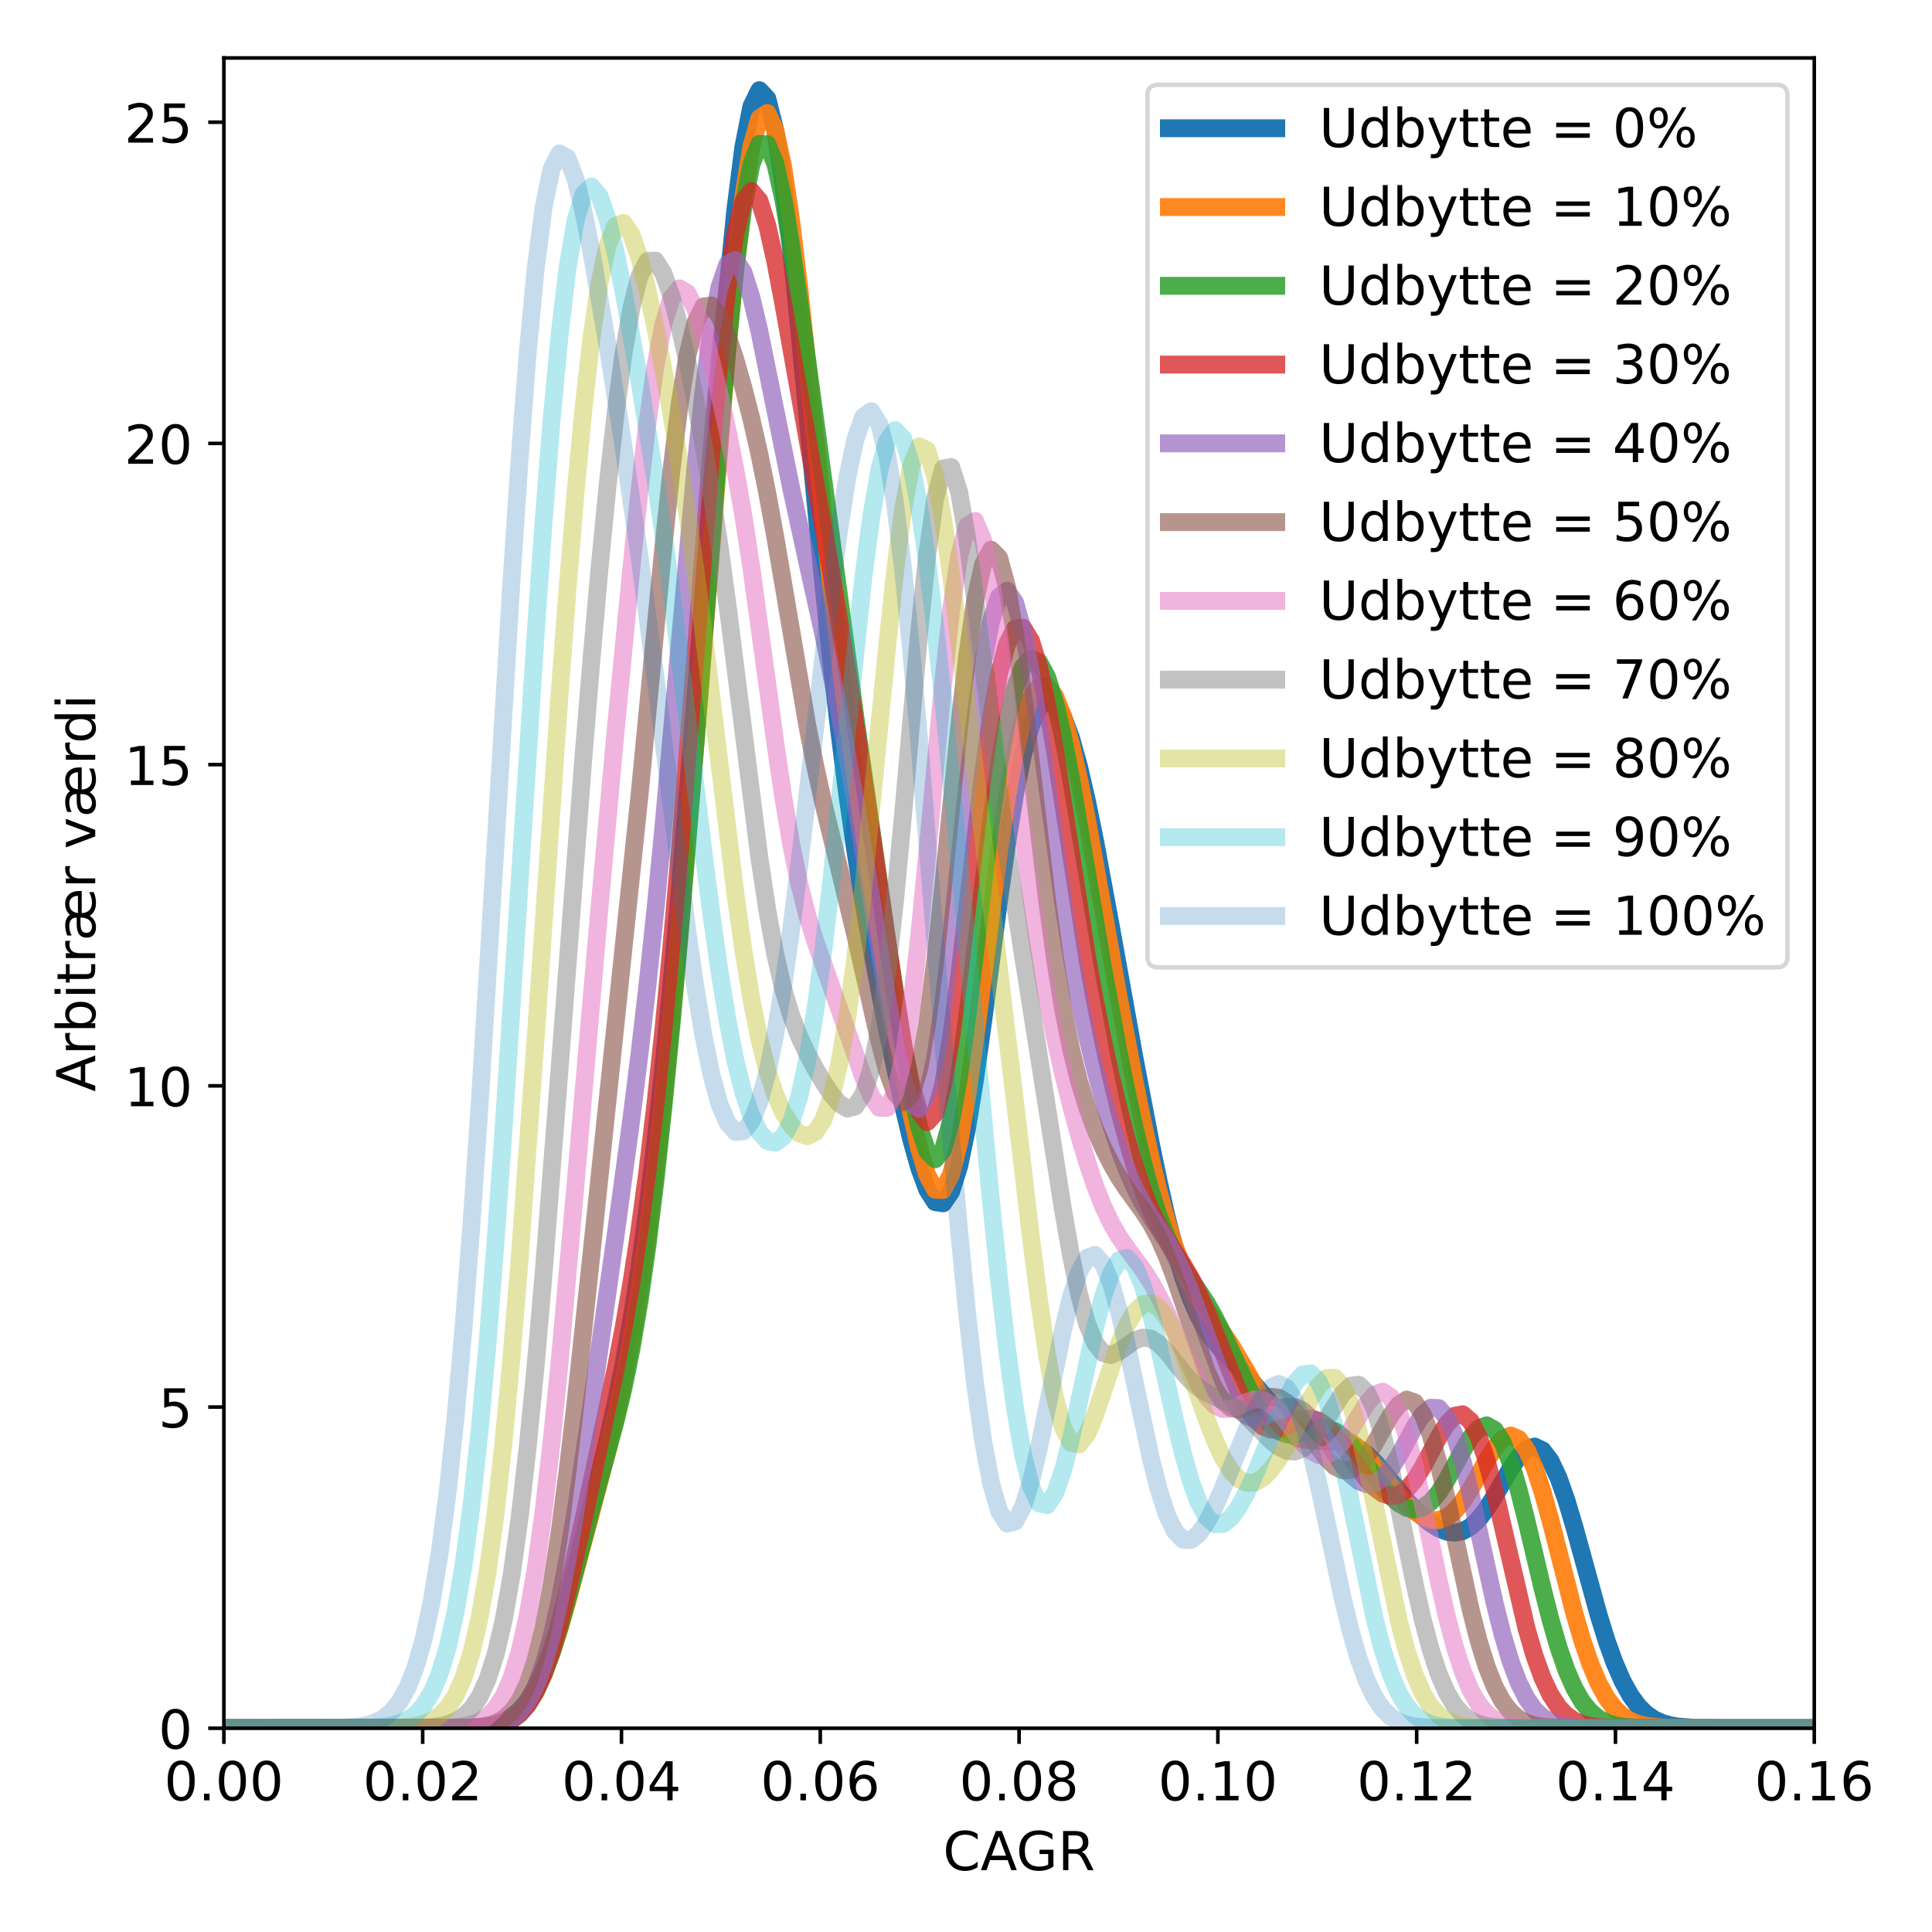 <?xml version="1.0" encoding="utf-8" standalone="no"?>
<!DOCTYPE svg PUBLIC "-//W3C//DTD SVG 1.1//EN"
  "http://www.w3.org/Graphics/SVG/1.1/DTD/svg11.dtd">
<!-- Created with matplotlib (https://matplotlib.org/) -->
<svg height="432pt" version="1.1" viewBox="0 0 432 432" width="432pt" xmlns="http://www.w3.org/2000/svg" xmlns:xlink="http://www.w3.org/1999/xlink">
 <defs>
  <style type="text/css">*{stroke-linecap:butt;stroke-linejoin:round;}</style>
 </defs>
 <g id="figure_1">
  <g id="patch_1">
   <path d="M 0 432 
L 432 432 
L 432 0 
L 0 0 
z
" style="fill:#ffffff;"/>
  </g>
  <g id="axes_1">
   <g id="patch_2">
    <path d="M 50.06 386.44 
L 405.675 386.44 
L 405.675 12.96 
L 50.06 12.96 
z
" style="fill:#ffffff;"/>
   </g>
   <g id="matplotlib.axis_1">
    <g id="xtick_1">
     <g id="line2d_1">
      <defs>
       <path d="M 0 0 
L 0 3.5 
" id="m32defc08a0" style="stroke:#000000;stroke-width:0.8;"/>
      </defs>
      <g>
       <use style="stroke:#000000;stroke-width:0.8;" x="50.06" xlink:href="#m32defc08a0" y="386.44"/>
      </g>
     </g>
     <g id="text_1">
      <!-- 0.00 -->
      <g transform="translate(36.701 402.558)scale(0.12 -0.12)">
       <defs>
        <path d="M 31.781 66.406 
Q 24.172 66.406 20.328 58.906 
Q 16.5 51.422 16.5 36.375 
Q 16.5 21.391 20.328 13.891 
Q 24.172 6.391 31.781 6.391 
Q 39.453 6.391 43.281 13.891 
Q 47.125 21.391 47.125 36.375 
Q 47.125 51.422 43.281 58.906 
Q 39.453 66.406 31.781 66.406 
z
M 31.781 74.219 
Q 44.047 74.219 50.516 64.516 
Q 56.984 54.828 56.984 36.375 
Q 56.984 17.969 50.516 8.266 
Q 44.047 -1.422 31.781 -1.422 
Q 19.531 -1.422 13.062 8.266 
Q 6.594 17.969 6.594 36.375 
Q 6.594 54.828 13.062 64.516 
Q 19.531 74.219 31.781 74.219 
z
" id="DejaVuSans-48"/>
        <path d="M 10.688 12.406 
L 21 12.406 
L 21 0 
L 10.688 0 
z
" id="DejaVuSans-46"/>
       </defs>
       <use xlink:href="#DejaVuSans-48"/>
       <use x="63.623" xlink:href="#DejaVuSans-46"/>
       <use x="95.41" xlink:href="#DejaVuSans-48"/>
       <use x="159.033" xlink:href="#DejaVuSans-48"/>
      </g>
     </g>
    </g>
    <g id="xtick_2">
     <g id="line2d_2">
      <g>
       <use style="stroke:#000000;stroke-width:0.8;" x="94.512" xlink:href="#m32defc08a0" y="386.44"/>
      </g>
     </g>
     <g id="text_2">
      <!-- 0.02 -->
      <g transform="translate(81.153 402.558)scale(0.12 -0.12)">
       <defs>
        <path d="M 19.188 8.297 
L 53.609 8.297 
L 53.609 0 
L 7.328 0 
L 7.328 8.297 
Q 12.938 14.109 22.625 23.891 
Q 32.328 33.688 34.812 36.531 
Q 39.547 41.844 41.422 45.531 
Q 43.312 49.219 43.312 52.781 
Q 43.312 58.594 39.234 62.25 
Q 35.156 65.922 28.609 65.922 
Q 23.969 65.922 18.812 64.312 
Q 13.672 62.703 7.812 59.422 
L 7.812 69.391 
Q 13.766 71.781 18.938 73 
Q 24.125 74.219 28.422 74.219 
Q 39.75 74.219 46.484 68.547 
Q 53.219 62.891 53.219 53.422 
Q 53.219 48.922 51.531 44.891 
Q 49.859 40.875 45.406 35.406 
Q 44.188 33.984 37.641 27.219 
Q 31.109 20.453 19.188 8.297 
z
" id="DejaVuSans-50"/>
       </defs>
       <use xlink:href="#DejaVuSans-48"/>
       <use x="63.623" xlink:href="#DejaVuSans-46"/>
       <use x="95.41" xlink:href="#DejaVuSans-48"/>
       <use x="159.033" xlink:href="#DejaVuSans-50"/>
      </g>
     </g>
    </g>
    <g id="xtick_3">
     <g id="line2d_3">
      <g>
       <use style="stroke:#000000;stroke-width:0.8;" x="138.964" xlink:href="#m32defc08a0" y="386.44"/>
      </g>
     </g>
     <g id="text_3">
      <!-- 0.04 -->
      <g transform="translate(125.604 402.558)scale(0.12 -0.12)">
       <defs>
        <path d="M 37.797 64.312 
L 12.891 25.391 
L 37.797 25.391 
z
M 35.203 72.906 
L 47.609 72.906 
L 47.609 25.391 
L 58.016 25.391 
L 58.016 17.188 
L 47.609 17.188 
L 47.609 0 
L 37.797 0 
L 37.797 17.188 
L 4.891 17.188 
L 4.891 26.703 
z
" id="DejaVuSans-52"/>
       </defs>
       <use xlink:href="#DejaVuSans-48"/>
       <use x="63.623" xlink:href="#DejaVuSans-46"/>
       <use x="95.41" xlink:href="#DejaVuSans-48"/>
       <use x="159.033" xlink:href="#DejaVuSans-52"/>
      </g>
     </g>
    </g>
    <g id="xtick_4">
     <g id="line2d_4">
      <g>
       <use style="stroke:#000000;stroke-width:0.8;" x="183.416" xlink:href="#m32defc08a0" y="386.44"/>
      </g>
     </g>
     <g id="text_4">
      <!-- 0.06 -->
      <g transform="translate(170.056 402.558)scale(0.12 -0.12)">
       <defs>
        <path d="M 33.016 40.375 
Q 26.375 40.375 22.484 35.828 
Q 18.609 31.297 18.609 23.391 
Q 18.609 15.531 22.484 10.953 
Q 26.375 6.391 33.016 6.391 
Q 39.656 6.391 43.531 10.953 
Q 47.406 15.531 47.406 23.391 
Q 47.406 31.297 43.531 35.828 
Q 39.656 40.375 33.016 40.375 
z
M 52.594 71.297 
L 52.594 62.312 
Q 48.875 64.062 45.094 64.984 
Q 41.312 65.922 37.594 65.922 
Q 27.828 65.922 22.672 59.328 
Q 17.531 52.734 16.797 39.406 
Q 19.672 43.656 24.016 45.922 
Q 28.375 48.188 33.594 48.188 
Q 44.578 48.188 50.953 41.516 
Q 57.328 34.859 57.328 23.391 
Q 57.328 12.156 50.688 5.359 
Q 44.047 -1.422 33.016 -1.422 
Q 20.359 -1.422 13.672 8.266 
Q 6.984 17.969 6.984 36.375 
Q 6.984 53.656 15.188 63.938 
Q 23.391 74.219 37.203 74.219 
Q 40.922 74.219 44.703 73.484 
Q 48.484 72.75 52.594 71.297 
z
" id="DejaVuSans-54"/>
       </defs>
       <use xlink:href="#DejaVuSans-48"/>
       <use x="63.623" xlink:href="#DejaVuSans-46"/>
       <use x="95.41" xlink:href="#DejaVuSans-48"/>
       <use x="159.033" xlink:href="#DejaVuSans-54"/>
      </g>
     </g>
    </g>
    <g id="xtick_5">
     <g id="line2d_5">
      <g>
       <use style="stroke:#000000;stroke-width:0.8;" x="227.868" xlink:href="#m32defc08a0" y="386.44"/>
      </g>
     </g>
     <g id="text_5">
      <!-- 0.08 -->
      <g transform="translate(214.508 402.558)scale(0.12 -0.12)">
       <defs>
        <path d="M 31.781 34.625 
Q 24.75 34.625 20.719 30.859 
Q 16.703 27.094 16.703 20.516 
Q 16.703 13.922 20.719 10.156 
Q 24.75 6.391 31.781 6.391 
Q 38.812 6.391 42.859 10.172 
Q 46.922 13.969 46.922 20.516 
Q 46.922 27.094 42.891 30.859 
Q 38.875 34.625 31.781 34.625 
z
M 21.922 38.812 
Q 15.578 40.375 12.031 44.719 
Q 8.5 49.078 8.5 55.328 
Q 8.5 64.062 14.719 69.141 
Q 20.953 74.219 31.781 74.219 
Q 42.672 74.219 48.875 69.141 
Q 55.078 64.062 55.078 55.328 
Q 55.078 49.078 51.531 44.719 
Q 48 40.375 41.703 38.812 
Q 48.828 37.156 52.797 32.312 
Q 56.781 27.484 56.781 20.516 
Q 56.781 9.906 50.312 4.234 
Q 43.844 -1.422 31.781 -1.422 
Q 19.734 -1.422 13.25 4.234 
Q 6.781 9.906 6.781 20.516 
Q 6.781 27.484 10.781 32.312 
Q 14.797 37.156 21.922 38.812 
z
M 18.312 54.391 
Q 18.312 48.734 21.844 45.562 
Q 25.391 42.391 31.781 42.391 
Q 38.141 42.391 41.719 45.562 
Q 45.312 48.734 45.312 54.391 
Q 45.312 60.062 41.719 63.234 
Q 38.141 66.406 31.781 66.406 
Q 25.391 66.406 21.844 63.234 
Q 18.312 60.062 18.312 54.391 
z
" id="DejaVuSans-56"/>
       </defs>
       <use xlink:href="#DejaVuSans-48"/>
       <use x="63.623" xlink:href="#DejaVuSans-46"/>
       <use x="95.41" xlink:href="#DejaVuSans-48"/>
       <use x="159.033" xlink:href="#DejaVuSans-56"/>
      </g>
     </g>
    </g>
    <g id="xtick_6">
     <g id="line2d_6">
      <g>
       <use style="stroke:#000000;stroke-width:0.8;" x="272.319" xlink:href="#m32defc08a0" y="386.44"/>
      </g>
     </g>
     <g id="text_6">
      <!-- 0.10 -->
      <g transform="translate(258.96 402.558)scale(0.12 -0.12)">
       <defs>
        <path d="M 12.406 8.297 
L 28.516 8.297 
L 28.516 63.922 
L 10.984 60.406 
L 10.984 69.391 
L 28.422 72.906 
L 38.281 72.906 
L 38.281 8.297 
L 54.391 8.297 
L 54.391 0 
L 12.406 0 
z
" id="DejaVuSans-49"/>
       </defs>
       <use xlink:href="#DejaVuSans-48"/>
       <use x="63.623" xlink:href="#DejaVuSans-46"/>
       <use x="95.41" xlink:href="#DejaVuSans-49"/>
       <use x="159.033" xlink:href="#DejaVuSans-48"/>
      </g>
     </g>
    </g>
    <g id="xtick_7">
     <g id="line2d_7">
      <g>
       <use style="stroke:#000000;stroke-width:0.8;" x="316.771" xlink:href="#m32defc08a0" y="386.44"/>
      </g>
     </g>
     <g id="text_7">
      <!-- 0.12 -->
      <g transform="translate(303.412 402.558)scale(0.12 -0.12)">
       <use xlink:href="#DejaVuSans-48"/>
       <use x="63.623" xlink:href="#DejaVuSans-46"/>
       <use x="95.41" xlink:href="#DejaVuSans-49"/>
       <use x="159.033" xlink:href="#DejaVuSans-50"/>
      </g>
     </g>
    </g>
    <g id="xtick_8">
     <g id="line2d_8">
      <g>
       <use style="stroke:#000000;stroke-width:0.8;" x="361.223" xlink:href="#m32defc08a0" y="386.44"/>
      </g>
     </g>
     <g id="text_8">
      <!-- 0.14 -->
      <g transform="translate(347.864 402.558)scale(0.12 -0.12)">
       <use xlink:href="#DejaVuSans-48"/>
       <use x="63.623" xlink:href="#DejaVuSans-46"/>
       <use x="95.41" xlink:href="#DejaVuSans-49"/>
       <use x="159.033" xlink:href="#DejaVuSans-52"/>
      </g>
     </g>
    </g>
    <g id="xtick_9">
     <g id="line2d_9">
      <g>
       <use style="stroke:#000000;stroke-width:0.8;" x="405.675" xlink:href="#m32defc08a0" y="386.44"/>
      </g>
     </g>
     <g id="text_9">
      <!-- 0.16 -->
      <g transform="translate(392.316 402.558)scale(0.12 -0.12)">
       <use xlink:href="#DejaVuSans-48"/>
       <use x="63.623" xlink:href="#DejaVuSans-46"/>
       <use x="95.41" xlink:href="#DejaVuSans-49"/>
       <use x="159.033" xlink:href="#DejaVuSans-54"/>
      </g>
     </g>
    </g>
    <g id="text_10">
     <!-- CAGR -->
     <g transform="translate(210.86 418.172)scale(0.12 -0.12)">
      <defs>
       <path d="M 64.406 67.281 
L 64.406 56.891 
Q 59.422 61.531 53.781 63.812 
Q 48.141 66.109 41.797 66.109 
Q 29.297 66.109 22.656 58.469 
Q 16.016 50.828 16.016 36.375 
Q 16.016 21.969 22.656 14.328 
Q 29.297 6.688 41.797 6.688 
Q 48.141 6.688 53.781 8.984 
Q 59.422 11.281 64.406 15.922 
L 64.406 5.609 
Q 59.234 2.094 53.438 0.328 
Q 47.656 -1.422 41.219 -1.422 
Q 24.656 -1.422 15.125 8.703 
Q 5.609 18.844 5.609 36.375 
Q 5.609 53.953 15.125 64.078 
Q 24.656 74.219 41.219 74.219 
Q 47.75 74.219 53.531 72.484 
Q 59.328 70.75 64.406 67.281 
z
" id="DejaVuSans-67"/>
       <path d="M 34.188 63.188 
L 20.797 26.906 
L 47.609 26.906 
z
M 28.609 72.906 
L 39.797 72.906 
L 67.578 0 
L 57.328 0 
L 50.688 18.703 
L 17.828 18.703 
L 11.188 0 
L 0.781 0 
z
" id="DejaVuSans-65"/>
       <path d="M 59.516 10.406 
L 59.516 29.984 
L 43.406 29.984 
L 43.406 38.094 
L 69.281 38.094 
L 69.281 6.781 
Q 63.578 2.734 56.688 0.656 
Q 49.812 -1.422 42 -1.422 
Q 24.906 -1.422 15.25 8.562 
Q 5.609 18.562 5.609 36.375 
Q 5.609 54.25 15.25 64.234 
Q 24.906 74.219 42 74.219 
Q 49.125 74.219 55.547 72.453 
Q 61.969 70.703 67.391 67.281 
L 67.391 56.781 
Q 61.922 61.422 55.766 63.766 
Q 49.609 66.109 42.828 66.109 
Q 29.438 66.109 22.719 58.641 
Q 16.016 51.172 16.016 36.375 
Q 16.016 21.625 22.719 14.156 
Q 29.438 6.688 42.828 6.688 
Q 48.047 6.688 52.141 7.594 
Q 56.25 8.5 59.516 10.406 
z
" id="DejaVuSans-71"/>
       <path d="M 44.391 34.188 
Q 47.562 33.109 50.562 29.594 
Q 53.562 26.078 56.594 19.922 
L 66.609 0 
L 56 0 
L 46.688 18.703 
Q 43.062 26.031 39.672 28.422 
Q 36.281 30.812 30.422 30.812 
L 19.672 30.812 
L 19.672 0 
L 9.812 0 
L 9.812 72.906 
L 32.078 72.906 
Q 44.578 72.906 50.734 67.672 
Q 56.891 62.453 56.891 51.906 
Q 56.891 45.016 53.688 40.469 
Q 50.484 35.938 44.391 34.188 
z
M 19.672 64.797 
L 19.672 38.922 
L 32.078 38.922 
Q 39.203 38.922 42.844 42.219 
Q 46.484 45.516 46.484 51.906 
Q 46.484 58.297 42.844 61.547 
Q 39.203 64.797 32.078 64.797 
z
" id="DejaVuSans-82"/>
      </defs>
      <use xlink:href="#DejaVuSans-67"/>
      <use x="69.824" xlink:href="#DejaVuSans-65"/>
      <use x="136.482" xlink:href="#DejaVuSans-71"/>
      <use x="213.973" xlink:href="#DejaVuSans-82"/>
     </g>
    </g>
   </g>
   <g id="matplotlib.axis_2">
    <g id="ytick_1">
     <g id="line2d_10">
      <defs>
       <path d="M 0 0 
L -3.5 0 
" id="m3f1d446b2e" style="stroke:#000000;stroke-width:0.8;"/>
      </defs>
      <g>
       <use style="stroke:#000000;stroke-width:0.8;" x="50.06" xlink:href="#m3f1d446b2e" y="386.44"/>
      </g>
     </g>
     <g id="text_11">
      <!-- 0 -->
      <g transform="translate(35.425 390.999)scale(0.12 -0.12)">
       <use xlink:href="#DejaVuSans-48"/>
      </g>
     </g>
    </g>
    <g id="ytick_2">
     <g id="line2d_11">
      <g>
       <use style="stroke:#000000;stroke-width:0.8;" x="50.06" xlink:href="#m3f1d446b2e" y="314.617"/>
      </g>
     </g>
     <g id="text_12">
      <!-- 5 -->
      <g transform="translate(35.425 319.176)scale(0.12 -0.12)">
       <defs>
        <path d="M 10.797 72.906 
L 49.516 72.906 
L 49.516 64.594 
L 19.828 64.594 
L 19.828 46.734 
Q 21.969 47.469 24.109 47.828 
Q 26.266 48.188 28.422 48.188 
Q 40.625 48.188 47.75 41.5 
Q 54.891 34.812 54.891 23.391 
Q 54.891 11.625 47.562 5.094 
Q 40.234 -1.422 26.906 -1.422 
Q 22.312 -1.422 17.547 -0.641 
Q 12.797 0.141 7.719 1.703 
L 7.719 11.625 
Q 12.109 9.234 16.797 8.062 
Q 21.484 6.891 26.703 6.891 
Q 35.156 6.891 40.078 11.328 
Q 45.016 15.766 45.016 23.391 
Q 45.016 31 40.078 35.438 
Q 35.156 39.891 26.703 39.891 
Q 22.75 39.891 18.812 39.016 
Q 14.891 38.141 10.797 36.281 
z
" id="DejaVuSans-53"/>
       </defs>
       <use xlink:href="#DejaVuSans-53"/>
      </g>
     </g>
    </g>
    <g id="ytick_3">
     <g id="line2d_12">
      <g>
       <use style="stroke:#000000;stroke-width:0.8;" x="50.06" xlink:href="#m3f1d446b2e" y="242.794"/>
      </g>
     </g>
     <g id="text_13">
      <!-- 10 -->
      <g transform="translate(27.79 247.353)scale(0.12 -0.12)">
       <use xlink:href="#DejaVuSans-49"/>
       <use x="63.623" xlink:href="#DejaVuSans-48"/>
      </g>
     </g>
    </g>
    <g id="ytick_4">
     <g id="line2d_13">
      <g>
       <use style="stroke:#000000;stroke-width:0.8;" x="50.06" xlink:href="#m3f1d446b2e" y="170.971"/>
      </g>
     </g>
     <g id="text_14">
      <!-- 15 -->
      <g transform="translate(27.79 175.53)scale(0.12 -0.12)">
       <use xlink:href="#DejaVuSans-49"/>
       <use x="63.623" xlink:href="#DejaVuSans-53"/>
      </g>
     </g>
    </g>
    <g id="ytick_5">
     <g id="line2d_14">
      <g>
       <use style="stroke:#000000;stroke-width:0.8;" x="50.06" xlink:href="#m3f1d446b2e" y="99.148"/>
      </g>
     </g>
     <g id="text_15">
      <!-- 20 -->
      <g transform="translate(27.79 103.707)scale(0.12 -0.12)">
       <use xlink:href="#DejaVuSans-50"/>
       <use x="63.623" xlink:href="#DejaVuSans-48"/>
      </g>
     </g>
    </g>
    <g id="ytick_6">
     <g id="line2d_15">
      <g>
       <use style="stroke:#000000;stroke-width:0.8;" x="50.06" xlink:href="#m3f1d446b2e" y="27.325"/>
      </g>
     </g>
     <g id="text_16">
      <!-- 25 -->
      <g transform="translate(27.79 31.884)scale(0.12 -0.12)">
       <use xlink:href="#DejaVuSans-50"/>
       <use x="63.623" xlink:href="#DejaVuSans-53"/>
      </g>
     </g>
    </g>
    <g id="text_17">
     <!-- Arbitrær værdi -->
     <g transform="translate(21.294 244.11)rotate(-90)scale(0.12 -0.12)">
      <defs>
       <path d="M 41.109 46.297 
Q 39.594 47.172 37.812 47.578 
Q 36.031 48 33.891 48 
Q 26.266 48 22.188 43.047 
Q 18.109 38.094 18.109 28.812 
L 18.109 0 
L 9.078 0 
L 9.078 54.688 
L 18.109 54.688 
L 18.109 46.188 
Q 20.953 51.172 25.484 53.578 
Q 30.031 56 36.531 56 
Q 37.453 56 38.578 55.875 
Q 39.703 55.766 41.062 55.516 
z
" id="DejaVuSans-114"/>
       <path d="M 48.688 27.297 
Q 48.688 37.203 44.609 42.844 
Q 40.531 48.484 33.406 48.484 
Q 26.266 48.484 22.188 42.844 
Q 18.109 37.203 18.109 27.297 
Q 18.109 17.391 22.188 11.75 
Q 26.266 6.109 33.406 6.109 
Q 40.531 6.109 44.609 11.75 
Q 48.688 17.391 48.688 27.297 
z
M 18.109 46.391 
Q 20.953 51.266 25.266 53.625 
Q 29.594 56 35.594 56 
Q 45.562 56 51.781 48.094 
Q 58.016 40.188 58.016 27.297 
Q 58.016 14.406 51.781 6.484 
Q 45.562 -1.422 35.594 -1.422 
Q 29.594 -1.422 25.266 0.953 
Q 20.953 3.328 18.109 8.203 
L 18.109 0 
L 9.078 0 
L 9.078 75.984 
L 18.109 75.984 
z
" id="DejaVuSans-98"/>
       <path d="M 9.422 54.688 
L 18.406 54.688 
L 18.406 0 
L 9.422 0 
z
M 9.422 75.984 
L 18.406 75.984 
L 18.406 64.594 
L 9.422 64.594 
z
" id="DejaVuSans-105"/>
       <path d="M 18.312 70.219 
L 18.312 54.688 
L 36.812 54.688 
L 36.812 47.703 
L 18.312 47.703 
L 18.312 18.016 
Q 18.312 11.328 20.141 9.422 
Q 21.969 7.516 27.594 7.516 
L 36.812 7.516 
L 36.812 0 
L 27.594 0 
Q 17.188 0 13.234 3.875 
Q 9.281 7.766 9.281 18.016 
L 9.281 47.703 
L 2.688 47.703 
L 2.688 54.688 
L 9.281 54.688 
L 9.281 70.219 
z
" id="DejaVuSans-116"/>
       <path d="M 83.891 32.234 
Q 83.844 39.594 79.812 43.984 
Q 75.781 48.391 69.094 48.391 
Q 61.625 48.391 57.109 44.141 
Q 52.594 39.891 51.906 32.172 
z
M 48.578 47.016 
Q 52.203 51.422 57.375 53.703 
Q 62.547 56 69 56 
Q 80.031 56 86.469 48.891 
Q 92.922 41.797 92.922 29.594 
L 92.922 25.203 
L 51.609 25.203 
Q 52.203 15.875 57.172 10.984 
Q 62.156 6.109 71.094 6.109 
Q 76.172 6.109 81.047 7.391 
Q 85.938 8.688 90.828 11.281 
L 90.828 2.781 
Q 85.938 0.734 80.859 -0.344 
Q 75.781 -1.422 70.609 -1.422 
Q 62.453 -1.422 56.391 1.531 
Q 50.344 4.5 46.578 10.297 
Q 43.016 4.438 37.734 1.5 
Q 32.469 -1.422 25.484 -1.422 
Q 16.266 -1.422 11.125 3.141 
Q 6 7.719 6 15.922 
Q 6 25.141 12.172 29.828 
Q 18.359 34.516 30.609 34.516 
L 43.219 34.516 
L 43.219 35.406 
Q 43.219 41.609 39.141 45 
Q 35.062 48.391 27.688 48.391 
Q 23 48.391 18.547 47.266 
Q 14.109 46.141 10.016 43.891 
L 10.016 52.203 
Q 14.938 54.109 19.578 55.047 
Q 24.219 56 28.609 56 
Q 35.547 56 40.75 53.656 
Q 45.953 51.312 48.578 47.016 
z
M 34.281 27.484 
Q 23.391 27.484 19.188 25 
Q 14.984 22.516 14.984 16.5 
Q 14.984 11.719 18.141 8.906 
Q 21.297 6.109 26.703 6.109 
Q 34.188 6.109 38.703 11.406 
Q 43.219 16.703 43.219 25.484 
L 43.219 27.484 
z
" id="DejaVuSans-230"/>
       <path id="DejaVuSans-32"/>
       <path d="M 2.984 54.688 
L 12.5 54.688 
L 29.594 8.797 
L 46.688 54.688 
L 56.203 54.688 
L 35.688 0 
L 23.484 0 
z
" id="DejaVuSans-118"/>
       <path d="M 45.406 46.391 
L 45.406 75.984 
L 54.391 75.984 
L 54.391 0 
L 45.406 0 
L 45.406 8.203 
Q 42.578 3.328 38.25 0.953 
Q 33.938 -1.422 27.875 -1.422 
Q 17.969 -1.422 11.734 6.484 
Q 5.516 14.406 5.516 27.297 
Q 5.516 40.188 11.734 48.094 
Q 17.969 56 27.875 56 
Q 33.938 56 38.25 53.625 
Q 42.578 51.266 45.406 46.391 
z
M 14.797 27.297 
Q 14.797 17.391 18.875 11.75 
Q 22.953 6.109 30.078 6.109 
Q 37.203 6.109 41.297 11.75 
Q 45.406 17.391 45.406 27.297 
Q 45.406 37.203 41.297 42.844 
Q 37.203 48.484 30.078 48.484 
Q 22.953 48.484 18.875 42.844 
Q 14.797 37.203 14.797 27.297 
z
" id="DejaVuSans-100"/>
      </defs>
      <use xlink:href="#DejaVuSans-65"/>
      <use x="68.408" xlink:href="#DejaVuSans-114"/>
      <use x="109.521" xlink:href="#DejaVuSans-98"/>
      <use x="172.998" xlink:href="#DejaVuSans-105"/>
      <use x="200.781" xlink:href="#DejaVuSans-116"/>
      <use x="239.99" xlink:href="#DejaVuSans-114"/>
      <use x="281.104" xlink:href="#DejaVuSans-230"/>
      <use x="379.297" xlink:href="#DejaVuSans-114"/>
      <use x="420.41" xlink:href="#DejaVuSans-32"/>
      <use x="452.197" xlink:href="#DejaVuSans-118"/>
      <use x="511.377" xlink:href="#DejaVuSans-230"/>
      <use x="609.57" xlink:href="#DejaVuSans-114"/>
      <use x="648.934" xlink:href="#DejaVuSans-100"/>
      <use x="712.41" xlink:href="#DejaVuSans-105"/>
     </g>
    </g>
   </g>
   <g id="line2d_16">
    <path clip-path="url(#p4c66f237a2)" d="M 50.06 386.44 
L 103.67 386.384 
L 107.244 386.204 
L 109.031 385.987 
L 110.818 385.608 
L 112.605 384.979 
L 114.392 383.983 
L 116.179 382.485 
L 117.966 380.339 
L 119.753 377.418 
L 121.54 373.634 
L 123.327 368.969 
L 125.114 363.489 
L 126.901 357.339 
L 130.475 343.798 
L 134.049 329.505 
L 135.836 322.011 
L 137.623 313.99 
L 139.411 305.109 
L 141.198 295.031 
L 142.985 283.473 
L 144.772 270.252 
L 146.559 255.286 
L 148.346 238.576 
L 150.133 220.173 
L 151.92 200.16 
L 155.494 155.975 
L 160.855 85.977 
L 162.642 64.94 
L 164.429 46.886 
L 166.216 32.891 
L 168.003 23.811 
L 169.79 20.165 
L 171.577 22.065 
L 173.364 29.201 
L 175.151 40.888 
L 176.938 56.154 
L 178.725 73.857 
L 184.086 130.517 
L 185.873 147.775 
L 187.66 163.466 
L 189.447 177.528 
L 191.234 190.091 
L 193.021 201.399 
L 194.808 211.735 
L 198.382 230.469 
L 201.956 247.296 
L 203.743 254.748 
L 205.53 261.134 
L 207.317 265.989 
L 209.104 268.794 
L 210.891 269.061 
L 212.678 266.432 
L 214.465 260.764 
L 216.252 252.197 
L 218.039 241.172 
L 219.826 228.393 
L 223.4 201.154 
L 225.187 188.506 
L 226.974 177.506 
L 228.761 168.64 
L 230.548 162.176 
L 232.335 158.191 
L 234.122 156.635 
L 235.909 157.378 
L 237.696 160.24 
L 239.483 165.005 
L 241.27 171.416 
L 243.057 179.173 
L 244.844 187.952 
L 248.418 207.292 
L 253.779 237.128 
L 257.353 255.829 
L 259.14 264.44 
L 260.927 272.347 
L 262.714 279.389 
L 264.501 285.443 
L 266.288 290.457 
L 268.075 294.471 
L 269.862 297.615 
L 271.649 300.09 
L 273.436 302.127 
L 278.797 307.623 
L 282.371 311.759 
L 285.945 316.026 
L 287.732 317.943 
L 289.519 319.564 
L 291.306 320.806 
L 293.093 321.641 
L 294.88 322.103 
L 298.454 322.399 
L 300.241 322.586 
L 302.028 323.041 
L 303.815 323.892 
L 305.602 325.187 
L 307.389 326.895 
L 309.176 328.916 
L 314.537 335.491 
L 316.324 337.461 
L 318.112 339.193 
L 319.899 340.643 
L 321.686 341.761 
L 323.473 342.48 
L 325.26 342.716 
L 327.047 342.375 
L 328.834 341.379 
L 330.621 339.694 
L 332.408 337.361 
L 334.195 334.52 
L 337.769 328.372 
L 339.556 325.779 
L 341.343 324.026 
L 343.13 323.452 
L 344.917 324.295 
L 346.704 326.653 
L 348.491 330.468 
L 350.278 335.532 
L 352.065 341.519 
L 357.426 360.996 
L 359.213 366.767 
L 361 371.757 
L 362.787 375.871 
L 364.574 379.109 
L 366.361 381.544 
L 368.148 383.293 
L 369.935 384.495 
L 371.722 385.285 
L 373.509 385.781 
L 375.296 386.079 
L 378.87 386.345 
L 386.018 386.436 
L 405.675 386.44 
L 405.675 386.44 
" style="fill:none;stroke:#1f77b4;stroke-linecap:square;stroke-width:4;"/>
   </g>
   <g id="line2d_17">
    <path clip-path="url(#p4c66f237a2)" d="M 50.06 386.44 
L 105.457 386.349 
L 109.031 386.068 
L 110.818 385.738 
L 112.605 385.176 
L 114.392 384.264 
L 116.179 382.862 
L 117.966 380.813 
L 119.753 377.975 
L 121.54 374.248 
L 123.327 369.607 
L 125.114 364.128 
L 126.901 357.983 
L 132.262 337.91 
L 135.836 324.394 
L 137.623 317.187 
L 139.411 309.17 
L 141.198 299.915 
L 142.985 289.076 
L 144.772 276.447 
L 146.559 261.984 
L 148.346 245.765 
L 150.133 227.937 
L 151.92 208.659 
L 155.494 166.445 
L 162.642 77.98 
L 164.429 59.292 
L 166.216 43.934 
L 168.003 32.784 
L 169.79 26.471 
L 171.577 25.282 
L 173.364 29.122 
L 175.151 37.514 
L 176.938 49.659 
L 178.725 64.542 
L 182.299 98.228 
L 185.873 131.393 
L 187.66 146.547 
L 189.447 160.589 
L 191.234 173.612 
L 194.808 197.347 
L 198.382 219.221 
L 201.956 239.667 
L 203.743 248.868 
L 205.53 256.764 
L 207.317 262.706 
L 209.104 266.007 
L 210.891 266.076 
L 212.678 262.562 
L 214.465 255.462 
L 216.252 245.172 
L 218.039 232.455 
L 223.4 190.271 
L 225.187 178.211 
L 226.974 168.303 
L 228.761 160.84 
L 230.548 155.908 
L 232.335 153.474 
L 234.122 153.449 
L 235.909 155.714 
L 237.696 160.107 
L 239.483 166.395 
L 241.27 174.256 
L 243.057 183.296 
L 246.631 203.232 
L 250.205 223.402 
L 253.779 242.332 
L 255.566 251.095 
L 257.353 259.253 
L 259.14 266.671 
L 260.927 273.218 
L 262.714 278.809 
L 264.501 283.441 
L 266.288 287.213 
L 268.075 290.313 
L 271.649 295.485 
L 275.223 300.726 
L 278.797 306.747 
L 282.371 312.981 
L 284.158 315.792 
L 285.945 318.182 
L 287.732 320.024 
L 289.519 321.255 
L 291.306 321.885 
L 293.093 322.018 
L 298.454 321.469 
L 300.241 321.744 
L 302.028 322.52 
L 303.815 323.828 
L 305.602 325.601 
L 309.176 329.98 
L 312.75 334.422 
L 314.537 336.348 
L 316.324 337.953 
L 318.112 339.148 
L 319.899 339.836 
L 321.686 339.912 
L 323.473 339.28 
L 325.26 337.883 
L 327.047 335.738 
L 328.834 332.965 
L 332.408 326.595 
L 334.195 323.768 
L 335.982 321.767 
L 337.769 320.993 
L 339.556 321.742 
L 341.343 324.15 
L 343.13 328.172 
L 344.917 333.585 
L 346.704 340.021 
L 352.065 360.884 
L 353.852 366.967 
L 355.639 372.158 
L 357.426 376.367 
L 359.213 379.614 
L 361 381.999 
L 362.787 383.669 
L 364.574 384.782 
L 366.361 385.49 
L 368.148 385.919 
L 371.722 386.303 
L 377.083 386.427 
L 405.675 386.44 
L 405.675 386.44 
" style="fill:none;stroke:#ff7f0e;stroke-linecap:square;stroke-opacity:0.925;stroke-width:4;"/>
   </g>
   <g id="line2d_18">
    <path clip-path="url(#p4c66f237a2)" d="M 50.06 386.44 
L 105.457 386.372 
L 109.031 386.138 
L 110.818 385.848 
L 112.605 385.335 
L 114.392 384.479 
L 116.179 383.125 
L 117.966 381.102 
L 119.753 378.246 
L 121.54 374.441 
L 123.327 369.657 
L 125.114 363.981 
L 128.688 350.878 
L 132.262 337.39 
L 137.623 317.866 
L 139.411 310.382 
L 141.198 301.58 
L 142.985 291.04 
L 144.772 278.515 
L 146.559 263.959 
L 148.346 247.484 
L 150.133 229.281 
L 151.92 209.555 
L 155.494 166.395 
L 160.855 98.409 
L 162.642 77.901 
L 164.429 60.195 
L 166.216 46.264 
L 168.003 36.812 
L 169.79 32.169 
L 171.577 32.258 
L 173.364 36.627 
L 175.151 44.548 
L 176.938 55.138 
L 178.725 67.488 
L 191.234 160.159 
L 198.382 210.329 
L 201.956 233.696 
L 203.743 243.819 
L 205.53 251.989 
L 207.317 257.377 
L 209.104 259.22 
L 210.891 257.004 
L 212.678 250.634 
L 214.465 240.508 
L 216.252 227.496 
L 221.613 183.514 
L 223.4 171.087 
L 225.187 161.054 
L 226.974 153.704 
L 228.761 149.113 
L 230.548 147.25 
L 232.335 148.04 
L 234.122 151.374 
L 235.909 157.062 
L 237.696 164.788 
L 239.483 174.092 
L 243.057 195.212 
L 246.631 216.408 
L 250.205 235.657 
L 251.992 244.41 
L 253.779 252.535 
L 255.566 259.936 
L 257.353 266.481 
L 259.14 272.063 
L 260.927 276.654 
L 262.714 280.353 
L 264.501 283.381 
L 269.862 291.462 
L 271.649 294.647 
L 273.436 298.227 
L 280.584 313.498 
L 282.371 316.44 
L 284.158 318.654 
L 285.945 320.066 
L 287.732 320.702 
L 289.519 320.694 
L 291.306 320.267 
L 293.093 319.708 
L 294.88 319.319 
L 296.667 319.357 
L 298.454 319.987 
L 300.241 321.253 
L 302.028 323.085 
L 303.815 325.327 
L 309.176 332.559 
L 310.963 334.563 
L 312.75 336.137 
L 314.537 337.162 
L 316.324 337.521 
L 318.112 337.106 
L 319.899 335.85 
L 321.686 333.76 
L 323.473 330.959 
L 327.047 324.368 
L 328.834 321.433 
L 330.621 319.397 
L 332.408 318.713 
L 334.195 319.705 
L 335.982 322.514 
L 337.769 327.065 
L 339.556 333.078 
L 341.343 340.116 
L 344.917 355.164 
L 346.704 362.178 
L 348.491 368.357 
L 350.278 373.505 
L 352.065 377.569 
L 353.852 380.613 
L 355.639 382.777 
L 357.426 384.239 
L 359.213 385.176 
L 361 385.747 
L 362.787 386.078 
L 366.361 386.354 
L 373.509 386.437 
L 405.675 386.44 
L 405.675 386.44 
" style="fill:none;stroke:#2ca02c;stroke-linecap:square;stroke-opacity:0.85;stroke-width:4;"/>
   </g>
   <g id="line2d_19">
    <path clip-path="url(#p4c66f237a2)" d="M 50.06 386.44 
L 105.457 386.386 
L 109.031 386.184 
L 110.818 385.922 
L 112.605 385.446 
L 114.392 384.628 
L 116.179 383.301 
L 117.966 381.269 
L 119.753 378.331 
L 121.54 374.327 
L 123.327 369.177 
L 125.114 362.924 
L 126.901 355.74 
L 130.475 339.727 
L 137.623 306.322 
L 139.411 297.055 
L 141.198 286.746 
L 142.985 275.078 
L 144.772 261.835 
L 146.559 246.884 
L 148.346 230.152 
L 150.133 211.607 
L 151.92 191.297 
L 155.494 146.494 
L 159.068 101.012 
L 160.855 80.921 
L 162.642 64.31 
L 164.429 52.161 
L 166.216 44.983 
L 168.003 42.73 
L 169.79 44.851 
L 171.577 50.444 
L 173.364 58.456 
L 175.151 67.878 
L 185.873 128.028 
L 189.447 150.004 
L 193.021 173.824 
L 200.169 222.723 
L 201.956 233.509 
L 203.743 242.428 
L 205.53 248.531 
L 207.317 250.915 
L 209.104 248.954 
L 210.891 242.501 
L 212.678 231.986 
L 214.465 218.381 
L 219.826 172.822 
L 221.613 160.331 
L 223.4 150.593 
L 225.187 143.953 
L 226.974 140.543 
L 228.761 140.363 
L 230.548 143.322 
L 232.335 149.207 
L 234.122 157.626 
L 235.909 167.986 
L 243.057 213.974 
L 244.844 223.843 
L 246.631 232.741 
L 248.418 240.806 
L 250.205 248.175 
L 251.992 254.902 
L 253.779 260.943 
L 255.566 266.203 
L 257.353 270.623 
L 259.14 274.252 
L 260.927 277.276 
L 264.501 282.731 
L 266.288 285.789 
L 268.075 289.342 
L 269.862 293.42 
L 277.01 311.287 
L 278.797 314.757 
L 280.584 317.35 
L 282.371 318.97 
L 284.158 319.641 
L 285.945 319.514 
L 287.732 318.857 
L 289.519 318.014 
L 291.306 317.348 
L 293.093 317.17 
L 294.88 317.682 
L 296.667 318.939 
L 298.454 320.857 
L 300.241 323.244 
L 303.815 328.444 
L 305.602 330.781 
L 307.389 332.679 
L 309.176 333.978 
L 310.963 334.539 
L 312.75 334.25 
L 314.537 333.045 
L 316.324 330.941 
L 318.112 328.078 
L 321.686 321.354 
L 323.473 318.448 
L 325.26 316.577 
L 327.047 316.234 
L 328.834 317.753 
L 330.621 321.246 
L 332.408 326.575 
L 334.195 333.374 
L 341.343 364.17 
L 343.13 370.276 
L 344.917 375.21 
L 346.704 378.98 
L 348.491 381.706 
L 350.278 383.574 
L 352.065 384.785 
L 353.852 385.53 
L 355.639 385.964 
L 357.426 386.203 
L 361 386.389 
L 369.935 386.44 
L 405.675 386.44 
L 405.675 386.44 
" style="fill:none;stroke:#d62728;stroke-linecap:square;stroke-opacity:0.775;stroke-width:4;"/>
   </g>
   <g id="line2d_20">
    <path clip-path="url(#p4c66f237a2)" d="M 50.06 386.44 
L 105.457 386.383 
L 109.031 386.163 
L 110.818 385.874 
L 112.605 385.343 
L 114.392 384.419 
L 116.179 382.901 
L 117.966 380.541 
L 119.753 377.075 
L 121.54 372.257 
L 123.327 365.915 
L 125.114 357.997 
L 126.901 348.594 
L 128.688 337.938 
L 132.262 314.184 
L 137.623 276.435 
L 141.198 250.049 
L 142.985 235.759 
L 144.772 220.283 
L 146.559 203.36 
L 148.346 184.918 
L 151.92 144.595 
L 155.494 104.718 
L 157.281 87.645 
L 159.068 73.92 
L 160.855 64.292 
L 162.642 59.076 
L 164.429 58.12 
L 166.216 60.861 
L 168.003 66.468 
L 169.79 74.018 
L 173.364 91.678 
L 176.938 109.306 
L 180.512 125.686 
L 184.086 141.828 
L 187.66 159.286 
L 191.234 178.949 
L 194.808 200.79 
L 198.382 223.236 
L 200.169 233.345 
L 201.956 241.518 
L 203.743 246.701 
L 205.53 247.94 
L 207.317 244.622 
L 209.104 236.663 
L 210.891 224.591 
L 212.678 209.485 
L 216.252 176.093 
L 218.039 160.821 
L 219.826 148.137 
L 221.613 138.849 
L 223.4 133.43 
L 225.187 132.074 
L 226.974 134.731 
L 228.761 141.098 
L 230.548 150.609 
L 232.335 162.439 
L 237.696 201.723 
L 239.483 213.202 
L 241.27 223.163 
L 243.057 231.686 
L 244.844 239.052 
L 246.631 245.578 
L 248.418 251.486 
L 250.205 256.847 
L 251.992 261.614 
L 253.779 265.715 
L 255.566 269.156 
L 257.353 272.08 
L 260.927 277.538 
L 262.714 280.726 
L 264.501 284.521 
L 266.288 288.955 
L 273.436 308.613 
L 275.223 312.337 
L 277.01 315.03 
L 278.797 316.605 
L 280.584 317.126 
L 282.371 316.811 
L 285.945 315.098 
L 287.732 314.513 
L 289.519 314.565 
L 291.306 315.426 
L 293.093 317.098 
L 294.88 319.427 
L 300.241 327.57 
L 302.028 329.717 
L 303.815 331.207 
L 305.602 331.889 
L 307.389 331.662 
L 309.176 330.483 
L 310.963 328.394 
L 312.75 325.56 
L 316.324 319.031 
L 318.112 316.337 
L 319.899 314.777 
L 321.686 314.846 
L 323.473 316.86 
L 325.26 320.897 
L 327.047 326.766 
L 328.834 334.046 
L 334.195 358.411 
L 335.982 365.504 
L 337.769 371.473 
L 339.556 376.211 
L 341.343 379.764 
L 343.13 382.285 
L 344.917 383.975 
L 346.704 385.048 
L 348.491 385.693 
L 350.278 386.058 
L 353.852 386.355 
L 361 386.438 
L 405.675 386.44 
L 405.675 386.44 
" style="fill:none;stroke:#9467bd;stroke-linecap:square;stroke-opacity:0.7;stroke-width:4;"/>
   </g>
   <g id="line2d_21">
    <path clip-path="url(#p4c66f237a2)" d="M 50.06 386.44 
L 103.67 386.376 
L 107.244 386.145 
L 109.031 385.847 
L 110.818 385.302 
L 112.605 384.352 
L 114.392 382.776 
L 116.179 380.285 
L 117.966 376.538 
L 119.753 371.173 
L 121.54 363.865 
L 123.327 354.397 
L 125.114 342.725 
L 126.901 329.026 
L 128.688 313.69 
L 132.262 280.296 
L 142.985 177.945 
L 148.346 122.169 
L 150.133 105.206 
L 151.92 90.709 
L 153.707 79.527 
L 155.494 72.135 
L 157.281 68.537 
L 159.068 68.301 
L 160.855 70.706 
L 162.642 74.957 
L 164.429 80.402 
L 166.216 86.661 
L 168.003 93.653 
L 169.79 101.492 
L 171.577 110.316 
L 173.364 120.122 
L 180.512 162.219 
L 182.299 171.315 
L 184.086 179.516 
L 187.66 194.265 
L 191.234 209.035 
L 196.595 232.691 
L 198.382 239.482 
L 200.169 244.407 
L 201.956 246.491 
L 203.743 244.874 
L 205.53 239.012 
L 207.317 228.848 
L 209.104 214.895 
L 210.891 198.203 
L 214.465 162.56 
L 216.252 146.818 
L 218.039 134.354 
L 219.826 126.185 
L 221.613 122.916 
L 223.4 124.71 
L 225.187 131.281 
L 226.974 141.915 
L 228.761 155.538 
L 234.122 201.324 
L 235.909 214.473 
L 237.696 225.541 
L 239.483 234.527 
L 241.27 241.726 
L 243.057 247.556 
L 244.844 252.41 
L 246.631 256.562 
L 248.418 260.152 
L 250.205 263.251 
L 251.992 265.944 
L 255.566 270.847 
L 257.353 273.609 
L 259.14 276.943 
L 260.927 281.003 
L 262.714 285.779 
L 269.862 306.738 
L 271.649 310.597 
L 273.436 313.315 
L 275.223 314.819 
L 277.01 315.204 
L 278.797 314.733 
L 282.371 312.847 
L 284.158 312.318 
L 285.945 312.527 
L 287.732 313.62 
L 289.519 315.551 
L 291.306 318.104 
L 294.88 323.752 
L 296.667 326.157 
L 298.454 327.901 
L 300.241 328.785 
L 302.028 328.69 
L 303.815 327.581 
L 305.602 325.53 
L 307.389 322.739 
L 310.963 316.485 
L 312.75 314.091 
L 314.537 312.96 
L 316.324 313.572 
L 318.112 316.204 
L 319.899 320.874 
L 321.686 327.324 
L 323.473 335.074 
L 328.834 359.897 
L 330.621 366.862 
L 332.408 372.625 
L 334.195 377.125 
L 335.982 380.446 
L 337.769 382.762 
L 339.556 384.291 
L 341.343 385.245 
L 343.13 385.808 
L 344.917 386.123 
L 348.491 386.372 
L 355.639 386.438 
L 405.675 386.44 
L 405.675 386.44 
" style="fill:none;stroke:#8c564b;stroke-linecap:square;stroke-opacity:0.625;stroke-width:4;"/>
   </g>
   <g id="line2d_22">
    <path clip-path="url(#p4c66f237a2)" d="M 50.06 386.44 
L 98.309 386.388 
L 101.883 386.213 
L 103.67 385.995 
L 105.457 385.603 
L 107.244 384.927 
L 109.031 383.803 
L 110.818 382.006 
L 112.605 379.242 
L 114.392 375.149 
L 116.179 369.328 
L 117.966 361.387 
L 119.753 351.007 
L 121.54 338.029 
L 123.327 322.516 
L 125.114 304.779 
L 128.688 264.888 
L 134.049 202.963 
L 137.623 163.787 
L 141.198 126.785 
L 142.985 109.762 
L 144.772 94.535 
L 146.559 81.869 
L 148.346 72.441 
L 150.133 66.646 
L 151.92 64.48 
L 153.707 65.532 
L 155.494 69.104 
L 157.281 74.422 
L 159.068 80.852 
L 160.855 88.06 
L 162.642 96.045 
L 164.429 105.036 
L 166.216 115.299 
L 168.003 126.924 
L 171.577 153.024 
L 173.364 166.165 
L 175.151 178.32 
L 176.938 188.897 
L 178.725 197.648 
L 180.512 204.691 
L 182.299 210.437 
L 191.234 235.709 
L 193.021 240.834 
L 194.808 245.097 
L 196.595 247.688 
L 198.382 247.702 
L 200.169 244.28 
L 201.956 236.798 
L 203.743 225.068 
L 205.53 209.493 
L 207.317 191.118 
L 210.891 152.655 
L 212.678 136.39 
L 214.465 124.345 
L 216.252 117.577 
L 218.039 116.478 
L 219.826 120.784 
L 221.613 129.69 
L 223.4 142.029 
L 226.974 171.675 
L 228.761 186.553 
L 230.548 200.291 
L 232.335 212.461 
L 234.122 222.993 
L 235.909 232.083 
L 237.696 240.057 
L 239.483 247.225 
L 241.27 253.777 
L 243.057 259.752 
L 244.844 265.077 
L 246.631 269.65 
L 248.418 273.437 
L 250.205 276.519 
L 251.992 279.103 
L 255.566 283.923 
L 257.353 286.691 
L 259.14 289.912 
L 260.927 293.6 
L 268.075 309.527 
L 269.862 312.374 
L 271.649 314.241 
L 273.436 315.067 
L 275.223 314.982 
L 277.01 314.303 
L 278.797 313.467 
L 280.584 312.927 
L 282.371 313.036 
L 284.158 313.966 
L 285.945 315.672 
L 287.732 317.925 
L 291.306 322.658 
L 293.093 324.408 
L 294.88 325.362 
L 296.667 325.349 
L 298.454 324.315 
L 300.241 322.339 
L 302.028 319.65 
L 305.602 313.824 
L 307.389 311.809 
L 309.176 311.174 
L 310.963 312.375 
L 312.75 315.646 
L 314.537 320.942 
L 316.324 327.945 
L 318.112 336.121 
L 321.686 353.393 
L 323.473 361.283 
L 325.26 368.103 
L 327.047 373.657 
L 328.834 377.928 
L 330.621 381.031 
L 332.408 383.164 
L 334.195 384.55 
L 335.982 385.403 
L 337.769 385.899 
L 339.556 386.172 
L 343.13 386.384 
L 352.065 386.44 
L 405.675 386.44 
L 405.675 386.44 
" style="fill:none;stroke:#e377c2;stroke-linecap:square;stroke-opacity:0.55;stroke-width:4;"/>
   </g>
   <g id="line2d_23">
    <path clip-path="url(#p4c66f237a2)" d="M 50.06 386.44 
L 92.948 386.376 
L 96.522 386.181 
L 98.309 385.949 
L 100.096 385.544 
L 101.883 384.864 
L 103.67 383.758 
L 105.457 382.019 
L 107.244 379.373 
L 109.031 375.476 
L 110.818 369.931 
L 112.605 362.32 
L 114.392 352.258 
L 116.179 339.469 
L 117.966 323.855 
L 119.753 305.548 
L 121.54 284.924 
L 125.114 239.128 
L 130.475 169.038 
L 132.262 147.398 
L 134.049 127.217 
L 135.836 108.836 
L 137.623 92.659 
L 139.411 79.144 
L 141.198 68.741 
L 142.985 61.777 
L 144.772 58.353 
L 146.559 58.285 
L 148.346 61.117 
L 150.133 66.227 
L 151.92 72.979 
L 153.707 80.877 
L 155.494 89.661 
L 157.281 99.319 
L 159.068 110.006 
L 160.855 121.896 
L 162.642 135.021 
L 169.79 191.742 
L 171.577 203.588 
L 173.364 213.421 
L 175.151 221.197 
L 176.938 227.18 
L 178.725 231.823 
L 180.512 235.613 
L 182.299 238.931 
L 184.086 241.961 
L 185.873 244.658 
L 187.66 246.77 
L 189.447 247.874 
L 191.234 247.407 
L 193.021 244.716 
L 194.808 239.129 
L 196.595 230.08 
L 198.382 217.283 
L 200.169 200.919 
L 201.956 181.78 
L 205.53 141.375 
L 207.317 124.139 
L 209.104 111.495 
L 210.891 104.766 
L 212.678 104.425 
L 214.465 110.033 
L 216.252 120.394 
L 218.039 133.87 
L 223.4 177.773 
L 225.187 190.655 
L 228.761 213.726 
L 234.122 247.687 
L 237.696 270.513 
L 239.483 280.717 
L 241.27 289.336 
L 243.057 295.933 
L 244.844 300.305 
L 246.631 302.537 
L 248.418 302.988 
L 250.205 302.225 
L 253.779 299.7 
L 255.566 299.077 
L 257.353 299.324 
L 259.14 300.466 
L 260.927 302.313 
L 264.501 306.789 
L 266.288 308.77 
L 268.075 310.329 
L 269.862 311.468 
L 275.223 314.005 
L 277.01 315.193 
L 278.797 316.704 
L 284.158 322.101 
L 285.945 323.525 
L 287.732 324.402 
L 289.519 324.56 
L 291.306 323.89 
L 293.093 322.363 
L 294.88 320.066 
L 300.241 311.575 
L 302.028 309.857 
L 303.815 309.626 
L 305.602 311.299 
L 307.389 315.064 
L 309.176 320.828 
L 310.963 328.23 
L 314.537 345.589 
L 316.324 354.232 
L 318.112 362.098 
L 319.899 368.828 
L 321.686 374.255 
L 323.473 378.388 
L 325.26 381.363 
L 327.047 383.389 
L 328.834 384.694 
L 330.621 385.489 
L 332.408 385.948 
L 334.195 386.198 
L 337.769 386.39 
L 346.704 386.44 
L 405.675 386.44 
L 405.675 386.44 
" style="fill:none;stroke:#7f7f7f;stroke-linecap:square;stroke-opacity:0.475;stroke-width:4;"/>
   </g>
   <g id="line2d_24">
    <path clip-path="url(#p4c66f237a2)" d="M 50.06 386.44 
L 87.587 386.369 
L 91.161 386.158 
L 92.948 385.91 
L 94.735 385.48 
L 96.522 384.763 
L 98.309 383.608 
L 100.096 381.806 
L 101.883 379.082 
L 103.67 375.094 
L 105.457 369.442 
L 107.244 361.696 
L 109.031 351.447 
L 110.818 338.369 
L 112.605 322.293 
L 114.392 303.265 
L 116.179 281.57 
L 119.753 232.411 
L 125.114 155.386 
L 126.901 131.765 
L 128.688 110.218 
L 130.475 91.297 
L 132.262 75.512 
L 134.049 63.296 
L 135.836 54.94 
L 137.623 50.518 
L 139.411 49.837 
L 141.198 52.441 
L 142.985 57.681 
L 144.772 64.847 
L 146.559 73.306 
L 148.346 82.624 
L 150.133 92.616 
L 151.92 103.318 
L 153.707 114.901 
L 155.494 127.524 
L 157.281 141.217 
L 164.429 199.777 
L 166.216 212.471 
L 168.003 223.373 
L 169.79 232.322 
L 171.577 239.386 
L 173.364 244.793 
L 175.151 248.822 
L 176.938 251.69 
L 178.725 253.468 
L 180.512 254.048 
L 182.299 253.159 
L 184.086 250.421 
L 185.873 245.437 
L 187.66 237.867 
L 189.447 227.516 
L 191.234 214.395 
L 193.021 198.776 
L 196.595 162.679 
L 198.382 144.304 
L 200.169 127.514 
L 201.956 113.746 
L 203.743 104.238 
L 205.53 99.807 
L 207.317 100.677 
L 209.104 106.446 
L 210.891 116.198 
L 212.678 128.731 
L 216.252 157.565 
L 226.974 246.539 
L 230.548 276.926 
L 232.335 290.836 
L 234.122 302.94 
L 235.909 312.563 
L 237.696 319.201 
L 239.483 322.637 
L 241.27 322.99 
L 243.057 320.71 
L 244.844 316.505 
L 250.205 300.507 
L 251.992 296.291 
L 253.779 293.291 
L 255.566 291.638 
L 257.353 291.354 
L 259.14 292.4 
L 260.927 294.688 
L 262.714 298.077 
L 264.501 302.361 
L 268.075 312.422 
L 269.862 317.486 
L 271.649 322.095 
L 273.436 325.96 
L 275.223 328.882 
L 277.01 330.766 
L 278.797 331.609 
L 280.584 331.475 
L 282.371 330.464 
L 284.158 328.681 
L 285.945 326.224 
L 287.732 323.201 
L 293.093 312.664 
L 294.88 309.819 
L 296.667 308.116 
L 298.454 308.052 
L 300.241 309.989 
L 302.028 314.066 
L 303.815 320.153 
L 305.602 327.854 
L 312.75 362.353 
L 314.537 369.096 
L 316.324 374.5 
L 318.112 378.591 
L 319.899 381.518 
L 321.686 383.498 
L 323.473 384.766 
L 325.26 385.534 
L 327.047 385.973 
L 328.834 386.212 
L 332.408 386.393 
L 341.343 386.44 
L 405.675 386.44 
L 405.675 386.44 
" style="fill:none;stroke:#bcbd22;stroke-linecap:square;stroke-opacity:0.4;stroke-width:4;"/>
   </g>
   <g id="line2d_25">
    <path clip-path="url(#p4c66f237a2)" d="M 50.06 386.44 
L 82.226 386.358 
L 85.8 386.116 
L 87.587 385.834 
L 89.374 385.351 
L 91.161 384.554 
L 92.948 383.286 
L 94.735 381.334 
L 96.522 378.425 
L 98.309 374.222 
L 100.096 368.333 
L 101.883 360.332 
L 103.67 349.802 
L 105.457 336.386 
L 107.244 319.856 
L 109.031 300.173 
L 110.818 277.532 
L 112.605 252.375 
L 116.179 197.346 
L 119.753 142.041 
L 121.54 116.683 
L 123.327 94.056 
L 125.114 74.933 
L 126.901 59.917 
L 128.688 49.377 
L 130.475 43.391 
L 132.262 41.719 
L 134.049 43.826 
L 135.836 48.972 
L 137.623 56.338 
L 139.411 65.169 
L 142.985 85.196 
L 146.559 107.351 
L 148.346 119.465 
L 150.133 132.452 
L 153.707 160.861 
L 157.281 190.43 
L 159.068 204.379 
L 160.855 217.052 
L 162.642 228.044 
L 164.429 237.128 
L 166.216 244.26 
L 168.003 249.54 
L 169.79 253.119 
L 171.577 255.111 
L 173.364 255.514 
L 175.151 254.178 
L 176.938 250.831 
L 178.725 245.164 
L 180.512 236.929 
L 182.299 226.043 
L 184.086 212.654 
L 185.873 197.162 
L 193.021 129.311 
L 194.808 115.648 
L 196.595 105.18 
L 198.382 98.568 
L 200.169 96.182 
L 201.956 98.057 
L 203.743 103.924 
L 205.53 113.287 
L 207.317 125.542 
L 209.104 140.083 
L 210.891 156.376 
L 214.465 192.533 
L 221.613 268.848 
L 223.4 286.189 
L 225.187 301.741 
L 226.974 314.938 
L 228.761 325.282 
L 230.548 332.409 
L 232.335 336.148 
L 234.122 336.558 
L 235.909 333.934 
L 237.696 328.776 
L 239.483 321.741 
L 244.844 296.981 
L 246.631 290.025 
L 248.418 284.812 
L 250.205 281.806 
L 251.992 281.28 
L 253.779 283.271 
L 255.566 287.577 
L 257.353 293.774 
L 259.14 301.273 
L 262.714 317.496 
L 264.501 324.938 
L 266.288 331.246 
L 268.075 336.082 
L 269.862 339.273 
L 271.649 340.801 
L 273.436 340.779 
L 275.223 339.415 
L 277.01 336.962 
L 278.797 333.672 
L 280.584 329.777 
L 284.158 320.986 
L 285.945 316.549 
L 287.732 312.5 
L 289.519 309.263 
L 291.306 307.314 
L 293.093 307.108 
L 294.88 308.98 
L 296.667 313.053 
L 298.454 319.187 
L 300.241 326.981 
L 307.389 362.051 
L 309.176 368.909 
L 310.963 374.399 
L 312.75 378.547 
L 314.537 381.506 
L 316.324 383.502 
L 318.112 384.775 
L 319.899 385.542 
L 321.686 385.98 
L 323.473 386.216 
L 327.047 386.395 
L 335.982 386.44 
L 405.675 386.44 
L 405.675 386.44 
" style="fill:none;stroke:#17becf;stroke-linecap:square;stroke-opacity:0.325;stroke-width:4;"/>
   </g>
   <g id="line2d_26">
    <path clip-path="url(#p4c66f237a2)" d="M 50.06 386.44 
L 76.865 386.339 
L 80.439 386.04 
L 82.226 385.696 
L 84.013 385.114 
L 85.8 384.169 
L 87.587 382.697 
L 89.374 380.481 
L 91.161 377.258 
L 92.948 372.708 
L 94.735 366.467 
L 96.522 358.136 
L 98.309 347.307 
L 100.096 333.605 
L 101.883 316.745 
L 103.67 296.596 
L 105.457 273.242 
L 107.244 247.03 
L 110.818 188.778 
L 114.392 129.62 
L 116.179 102.762 
L 117.966 79.333 
L 119.753 60.32 
L 121.54 46.389 
L 123.327 37.785 
L 125.114 34.305 
L 126.901 35.343 
L 128.688 40.015 
L 130.475 47.338 
L 132.262 56.402 
L 135.836 77.195 
L 139.411 99.787 
L 142.985 124.357 
L 146.559 151.48 
L 153.707 208.344 
L 155.494 220.768 
L 157.281 231.523 
L 159.068 240.261 
L 160.855 246.787 
L 162.642 251.048 
L 164.429 253.084 
L 166.216 252.967 
L 168.003 250.735 
L 169.79 246.378 
L 171.577 239.854 
L 173.364 231.151 
L 175.151 220.349 
L 176.938 207.661 
L 178.725 193.441 
L 185.873 131.727 
L 187.66 118.23 
L 189.447 106.877 
L 191.234 98.342 
L 193.021 93.213 
L 194.808 91.936 
L 196.595 94.777 
L 198.382 101.791 
L 200.169 112.827 
L 201.956 127.529 
L 203.743 145.358 
L 205.53 165.625 
L 209.104 210.255 
L 212.678 254.858 
L 214.465 275.283 
L 216.252 293.631 
L 218.039 309.402 
L 219.826 322.197 
L 221.613 331.738 
L 223.4 337.887 
L 225.187 340.659 
L 226.974 340.228 
L 228.761 336.921 
L 230.548 331.203 
L 232.335 323.661 
L 237.696 297.36 
L 239.483 289.971 
L 241.27 284.442 
L 243.057 281.245 
L 244.844 280.623 
L 246.631 282.58 
L 248.418 286.898 
L 250.205 293.178 
L 251.992 300.886 
L 257.353 326.18 
L 259.14 333.216 
L 260.927 338.715 
L 262.714 342.416 
L 264.501 344.258 
L 266.288 344.355 
L 268.075 342.946 
L 269.862 340.338 
L 271.649 336.851 
L 273.436 332.782 
L 278.797 319.584 
L 280.584 315.654 
L 282.371 312.425 
L 284.158 310.239 
L 285.945 309.451 
L 287.732 310.369 
L 289.519 313.185 
L 291.306 317.912 
L 293.093 324.346 
L 294.88 332.085 
L 300.241 357.428 
L 302.028 364.764 
L 303.815 370.936 
L 305.602 375.84 
L 307.389 379.521 
L 309.176 382.133 
L 310.963 383.886 
L 312.75 384.999 
L 314.537 385.667 
L 316.324 386.046 
L 319.899 386.352 
L 325.26 386.434 
L 378.87 386.44 
L 405.675 386.44 
L 405.675 386.44 
" style="fill:none;stroke:#1f77b4;stroke-linecap:square;stroke-opacity:0.25;stroke-width:4;"/>
   </g>
   <g id="patch_3">
    <path d="M 50.06 386.44 
L 50.06 12.96 
" style="fill:none;stroke:#000000;stroke-linecap:square;stroke-linejoin:miter;stroke-width:0.8;"/>
   </g>
   <g id="patch_4">
    <path d="M 405.675 386.44 
L 405.675 12.96 
" style="fill:none;stroke:#000000;stroke-linecap:square;stroke-linejoin:miter;stroke-width:0.8;"/>
   </g>
   <g id="patch_5">
    <path d="M 50.06 386.44 
L 405.675 386.44 
" style="fill:none;stroke:#000000;stroke-linecap:square;stroke-linejoin:miter;stroke-width:0.8;"/>
   </g>
   <g id="patch_6">
    <path d="M 50.06 12.96 
L 405.675 12.96 
" style="fill:none;stroke:#000000;stroke-linecap:square;stroke-linejoin:miter;stroke-width:0.8;"/>
   </g>
   <g id="legend_1">
    <g id="patch_7">
     <path d="M 258.971 216.311 
L 397.275 216.311 
Q 399.675 216.311 399.675 213.911 
L 399.675 21.36 
Q 399.675 18.96 397.275 18.96 
L 258.971 18.96 
Q 256.571 18.96 256.571 21.36 
L 256.571 213.911 
Q 256.571 216.311 258.971 216.311 
z
" style="fill:#ffffff;opacity:0.8;stroke:#cccccc;stroke-linejoin:miter;"/>
    </g>
    <g id="line2d_27">
     <path d="M 261.371 28.678 
L 285.371 28.678 
" style="fill:none;stroke:#1f77b4;stroke-linecap:square;stroke-width:4;"/>
    </g>
    <g id="line2d_28"/>
    <g id="text_18">
     <!-- Udbytte = 0% -->
     <g transform="translate(294.971 32.878)scale(0.12 -0.12)">
      <defs>
       <path d="M 8.688 72.906 
L 18.609 72.906 
L 18.609 28.609 
Q 18.609 16.891 22.844 11.734 
Q 27.094 6.594 36.625 6.594 
Q 46.094 6.594 50.344 11.734 
Q 54.594 16.891 54.594 28.609 
L 54.594 72.906 
L 64.5 72.906 
L 64.5 27.391 
Q 64.5 13.141 57.438 5.859 
Q 50.391 -1.422 36.625 -1.422 
Q 22.797 -1.422 15.734 5.859 
Q 8.688 13.141 8.688 27.391 
z
" id="DejaVuSans-85"/>
       <path d="M 32.172 -5.078 
Q 28.375 -14.844 24.75 -17.812 
Q 21.141 -20.797 15.094 -20.797 
L 7.906 -20.797 
L 7.906 -13.281 
L 13.188 -13.281 
Q 16.891 -13.281 18.938 -11.516 
Q 21 -9.766 23.484 -3.219 
L 25.094 0.875 
L 2.984 54.688 
L 12.5 54.688 
L 29.594 11.922 
L 46.688 54.688 
L 56.203 54.688 
z
" id="DejaVuSans-121"/>
       <path d="M 56.203 29.594 
L 56.203 25.203 
L 14.891 25.203 
Q 15.484 15.922 20.484 11.062 
Q 25.484 6.203 34.422 6.203 
Q 39.594 6.203 44.453 7.469 
Q 49.312 8.734 54.109 11.281 
L 54.109 2.781 
Q 49.266 0.734 44.188 -0.344 
Q 39.109 -1.422 33.891 -1.422 
Q 20.797 -1.422 13.156 6.188 
Q 5.516 13.812 5.516 26.812 
Q 5.516 40.234 12.766 48.109 
Q 20.016 56 32.328 56 
Q 43.359 56 49.781 48.891 
Q 56.203 41.797 56.203 29.594 
z
M 47.219 32.234 
Q 47.125 39.594 43.094 43.984 
Q 39.062 48.391 32.422 48.391 
Q 24.906 48.391 20.391 44.141 
Q 15.875 39.891 15.188 32.172 
z
" id="DejaVuSans-101"/>
       <path d="M 10.594 45.406 
L 73.188 45.406 
L 73.188 37.203 
L 10.594 37.203 
z
M 10.594 25.484 
L 73.188 25.484 
L 73.188 17.188 
L 10.594 17.188 
z
" id="DejaVuSans-61"/>
       <path d="M 72.703 32.078 
Q 68.453 32.078 66.031 28.469 
Q 63.625 24.859 63.625 18.406 
Q 63.625 12.062 66.031 8.422 
Q 68.453 4.781 72.703 4.781 
Q 76.859 4.781 79.266 8.422 
Q 81.688 12.062 81.688 18.406 
Q 81.688 24.812 79.266 28.438 
Q 76.859 32.078 72.703 32.078 
z
M 72.703 38.281 
Q 80.422 38.281 84.953 32.906 
Q 89.5 27.547 89.5 18.406 
Q 89.5 9.281 84.938 3.922 
Q 80.375 -1.422 72.703 -1.422 
Q 64.891 -1.422 60.344 3.922 
Q 55.812 9.281 55.812 18.406 
Q 55.812 27.594 60.375 32.938 
Q 64.938 38.281 72.703 38.281 
z
M 22.312 68.016 
Q 18.109 68.016 15.688 64.375 
Q 13.281 60.75 13.281 54.391 
Q 13.281 47.953 15.672 44.328 
Q 18.062 40.719 22.312 40.719 
Q 26.562 40.719 28.969 44.328 
Q 31.391 47.953 31.391 54.391 
Q 31.391 60.688 28.953 64.344 
Q 26.516 68.016 22.312 68.016 
z
M 66.406 74.219 
L 74.219 74.219 
L 28.609 -1.422 
L 20.797 -1.422 
z
M 22.312 74.219 
Q 30.031 74.219 34.609 68.875 
Q 39.203 63.531 39.203 54.391 
Q 39.203 45.172 34.641 39.844 
Q 30.078 34.516 22.312 34.516 
Q 14.547 34.516 10.031 39.859 
Q 5.516 45.219 5.516 54.391 
Q 5.516 63.484 10.047 68.844 
Q 14.594 74.219 22.312 74.219 
z
" id="DejaVuSans-37"/>
      </defs>
      <use xlink:href="#DejaVuSans-85"/>
      <use x="73.193" xlink:href="#DejaVuSans-100"/>
      <use x="136.67" xlink:href="#DejaVuSans-98"/>
      <use x="200.146" xlink:href="#DejaVuSans-121"/>
      <use x="259.326" xlink:href="#DejaVuSans-116"/>
      <use x="298.535" xlink:href="#DejaVuSans-116"/>
      <use x="337.744" xlink:href="#DejaVuSans-101"/>
      <use x="399.268" xlink:href="#DejaVuSans-32"/>
      <use x="431.055" xlink:href="#DejaVuSans-61"/>
      <use x="514.844" xlink:href="#DejaVuSans-32"/>
      <use x="546.631" xlink:href="#DejaVuSans-48"/>
      <use x="610.254" xlink:href="#DejaVuSans-37"/>
     </g>
    </g>
    <g id="line2d_29">
     <path d="M 261.371 46.292 
L 285.371 46.292 
" style="fill:none;stroke:#ff7f0e;stroke-linecap:square;stroke-opacity:0.925;stroke-width:4;"/>
    </g>
    <g id="line2d_30"/>
    <g id="text_19">
     <!-- Udbytte = 10% -->
     <g transform="translate(294.971 50.492)scale(0.12 -0.12)">
      <use xlink:href="#DejaVuSans-85"/>
      <use x="73.193" xlink:href="#DejaVuSans-100"/>
      <use x="136.67" xlink:href="#DejaVuSans-98"/>
      <use x="200.146" xlink:href="#DejaVuSans-121"/>
      <use x="259.326" xlink:href="#DejaVuSans-116"/>
      <use x="298.535" xlink:href="#DejaVuSans-116"/>
      <use x="337.744" xlink:href="#DejaVuSans-101"/>
      <use x="399.268" xlink:href="#DejaVuSans-32"/>
      <use x="431.055" xlink:href="#DejaVuSans-61"/>
      <use x="514.844" xlink:href="#DejaVuSans-32"/>
      <use x="546.631" xlink:href="#DejaVuSans-49"/>
      <use x="610.254" xlink:href="#DejaVuSans-48"/>
      <use x="673.877" xlink:href="#DejaVuSans-37"/>
     </g>
    </g>
    <g id="line2d_31">
     <path d="M 261.371 63.906 
L 285.371 63.906 
" style="fill:none;stroke:#2ca02c;stroke-linecap:square;stroke-opacity:0.85;stroke-width:4;"/>
    </g>
    <g id="line2d_32"/>
    <g id="text_20">
     <!-- Udbytte = 20% -->
     <g transform="translate(294.971 68.106)scale(0.12 -0.12)">
      <use xlink:href="#DejaVuSans-85"/>
      <use x="73.193" xlink:href="#DejaVuSans-100"/>
      <use x="136.67" xlink:href="#DejaVuSans-98"/>
      <use x="200.146" xlink:href="#DejaVuSans-121"/>
      <use x="259.326" xlink:href="#DejaVuSans-116"/>
      <use x="298.535" xlink:href="#DejaVuSans-116"/>
      <use x="337.744" xlink:href="#DejaVuSans-101"/>
      <use x="399.268" xlink:href="#DejaVuSans-32"/>
      <use x="431.055" xlink:href="#DejaVuSans-61"/>
      <use x="514.844" xlink:href="#DejaVuSans-32"/>
      <use x="546.631" xlink:href="#DejaVuSans-50"/>
      <use x="610.254" xlink:href="#DejaVuSans-48"/>
      <use x="673.877" xlink:href="#DejaVuSans-37"/>
     </g>
    </g>
    <g id="line2d_33">
     <path d="M 261.371 81.519 
L 285.371 81.519 
" style="fill:none;stroke:#d62728;stroke-linecap:square;stroke-opacity:0.775;stroke-width:4;"/>
    </g>
    <g id="line2d_34"/>
    <g id="text_21">
     <!-- Udbytte = 30% -->
     <g transform="translate(294.971 85.719)scale(0.12 -0.12)">
      <defs>
       <path d="M 40.578 39.312 
Q 47.656 37.797 51.625 33 
Q 55.609 28.219 55.609 21.188 
Q 55.609 10.406 48.188 4.484 
Q 40.766 -1.422 27.094 -1.422 
Q 22.516 -1.422 17.656 -0.516 
Q 12.797 0.391 7.625 2.203 
L 7.625 11.719 
Q 11.719 9.328 16.594 8.109 
Q 21.484 6.891 26.812 6.891 
Q 36.078 6.891 40.938 10.547 
Q 45.797 14.203 45.797 21.188 
Q 45.797 27.641 41.281 31.266 
Q 36.766 34.906 28.719 34.906 
L 20.219 34.906 
L 20.219 43.016 
L 29.109 43.016 
Q 36.375 43.016 40.234 45.922 
Q 44.094 48.828 44.094 54.297 
Q 44.094 59.906 40.109 62.906 
Q 36.141 65.922 28.719 65.922 
Q 24.656 65.922 20.016 65.031 
Q 15.375 64.156 9.812 62.312 
L 9.812 71.094 
Q 15.438 72.656 20.344 73.438 
Q 25.25 74.219 29.594 74.219 
Q 40.828 74.219 47.359 69.109 
Q 53.906 64.016 53.906 55.328 
Q 53.906 49.266 50.438 45.094 
Q 46.969 40.922 40.578 39.312 
z
" id="DejaVuSans-51"/>
      </defs>
      <use xlink:href="#DejaVuSans-85"/>
      <use x="73.193" xlink:href="#DejaVuSans-100"/>
      <use x="136.67" xlink:href="#DejaVuSans-98"/>
      <use x="200.146" xlink:href="#DejaVuSans-121"/>
      <use x="259.326" xlink:href="#DejaVuSans-116"/>
      <use x="298.535" xlink:href="#DejaVuSans-116"/>
      <use x="337.744" xlink:href="#DejaVuSans-101"/>
      <use x="399.268" xlink:href="#DejaVuSans-32"/>
      <use x="431.055" xlink:href="#DejaVuSans-61"/>
      <use x="514.844" xlink:href="#DejaVuSans-32"/>
      <use x="546.631" xlink:href="#DejaVuSans-51"/>
      <use x="610.254" xlink:href="#DejaVuSans-48"/>
      <use x="673.877" xlink:href="#DejaVuSans-37"/>
     </g>
    </g>
    <g id="line2d_35">
     <path d="M 261.371 99.133 
L 285.371 99.133 
" style="fill:none;stroke:#9467bd;stroke-linecap:square;stroke-opacity:0.7;stroke-width:4;"/>
    </g>
    <g id="line2d_36"/>
    <g id="text_22">
     <!-- Udbytte = 40% -->
     <g transform="translate(294.971 103.333)scale(0.12 -0.12)">
      <use xlink:href="#DejaVuSans-85"/>
      <use x="73.193" xlink:href="#DejaVuSans-100"/>
      <use x="136.67" xlink:href="#DejaVuSans-98"/>
      <use x="200.146" xlink:href="#DejaVuSans-121"/>
      <use x="259.326" xlink:href="#DejaVuSans-116"/>
      <use x="298.535" xlink:href="#DejaVuSans-116"/>
      <use x="337.744" xlink:href="#DejaVuSans-101"/>
      <use x="399.268" xlink:href="#DejaVuSans-32"/>
      <use x="431.055" xlink:href="#DejaVuSans-61"/>
      <use x="514.844" xlink:href="#DejaVuSans-32"/>
      <use x="546.631" xlink:href="#DejaVuSans-52"/>
      <use x="610.254" xlink:href="#DejaVuSans-48"/>
      <use x="673.877" xlink:href="#DejaVuSans-37"/>
     </g>
    </g>
    <g id="line2d_37">
     <path d="M 261.371 116.747 
L 285.371 116.747 
" style="fill:none;stroke:#8c564b;stroke-linecap:square;stroke-opacity:0.625;stroke-width:4;"/>
    </g>
    <g id="line2d_38"/>
    <g id="text_23">
     <!-- Udbytte = 50% -->
     <g transform="translate(294.971 120.947)scale(0.12 -0.12)">
      <use xlink:href="#DejaVuSans-85"/>
      <use x="73.193" xlink:href="#DejaVuSans-100"/>
      <use x="136.67" xlink:href="#DejaVuSans-98"/>
      <use x="200.146" xlink:href="#DejaVuSans-121"/>
      <use x="259.326" xlink:href="#DejaVuSans-116"/>
      <use x="298.535" xlink:href="#DejaVuSans-116"/>
      <use x="337.744" xlink:href="#DejaVuSans-101"/>
      <use x="399.268" xlink:href="#DejaVuSans-32"/>
      <use x="431.055" xlink:href="#DejaVuSans-61"/>
      <use x="514.844" xlink:href="#DejaVuSans-32"/>
      <use x="546.631" xlink:href="#DejaVuSans-53"/>
      <use x="610.254" xlink:href="#DejaVuSans-48"/>
      <use x="673.877" xlink:href="#DejaVuSans-37"/>
     </g>
    </g>
    <g id="line2d_39">
     <path d="M 261.371 134.361 
L 285.371 134.361 
" style="fill:none;stroke:#e377c2;stroke-linecap:square;stroke-opacity:0.55;stroke-width:4;"/>
    </g>
    <g id="line2d_40"/>
    <g id="text_24">
     <!-- Udbytte = 60% -->
     <g transform="translate(294.971 138.561)scale(0.12 -0.12)">
      <use xlink:href="#DejaVuSans-85"/>
      <use x="73.193" xlink:href="#DejaVuSans-100"/>
      <use x="136.67" xlink:href="#DejaVuSans-98"/>
      <use x="200.146" xlink:href="#DejaVuSans-121"/>
      <use x="259.326" xlink:href="#DejaVuSans-116"/>
      <use x="298.535" xlink:href="#DejaVuSans-116"/>
      <use x="337.744" xlink:href="#DejaVuSans-101"/>
      <use x="399.268" xlink:href="#DejaVuSans-32"/>
      <use x="431.055" xlink:href="#DejaVuSans-61"/>
      <use x="514.844" xlink:href="#DejaVuSans-32"/>
      <use x="546.631" xlink:href="#DejaVuSans-54"/>
      <use x="610.254" xlink:href="#DejaVuSans-48"/>
      <use x="673.877" xlink:href="#DejaVuSans-37"/>
     </g>
    </g>
    <g id="line2d_41">
     <path d="M 261.371 151.974 
L 285.371 151.974 
" style="fill:none;stroke:#7f7f7f;stroke-linecap:square;stroke-opacity:0.475;stroke-width:4;"/>
    </g>
    <g id="line2d_42"/>
    <g id="text_25">
     <!-- Udbytte = 70% -->
     <g transform="translate(294.971 156.174)scale(0.12 -0.12)">
      <defs>
       <path d="M 8.203 72.906 
L 55.078 72.906 
L 55.078 68.703 
L 28.609 0 
L 18.312 0 
L 43.219 64.594 
L 8.203 64.594 
z
" id="DejaVuSans-55"/>
      </defs>
      <use xlink:href="#DejaVuSans-85"/>
      <use x="73.193" xlink:href="#DejaVuSans-100"/>
      <use x="136.67" xlink:href="#DejaVuSans-98"/>
      <use x="200.146" xlink:href="#DejaVuSans-121"/>
      <use x="259.326" xlink:href="#DejaVuSans-116"/>
      <use x="298.535" xlink:href="#DejaVuSans-116"/>
      <use x="337.744" xlink:href="#DejaVuSans-101"/>
      <use x="399.268" xlink:href="#DejaVuSans-32"/>
      <use x="431.055" xlink:href="#DejaVuSans-61"/>
      <use x="514.844" xlink:href="#DejaVuSans-32"/>
      <use x="546.631" xlink:href="#DejaVuSans-55"/>
      <use x="610.254" xlink:href="#DejaVuSans-48"/>
      <use x="673.877" xlink:href="#DejaVuSans-37"/>
     </g>
    </g>
    <g id="line2d_43">
     <path d="M 261.371 169.588 
L 285.371 169.588 
" style="fill:none;stroke:#bcbd22;stroke-linecap:square;stroke-opacity:0.4;stroke-width:4;"/>
    </g>
    <g id="line2d_44"/>
    <g id="text_26">
     <!-- Udbytte = 80% -->
     <g transform="translate(294.971 173.788)scale(0.12 -0.12)">
      <use xlink:href="#DejaVuSans-85"/>
      <use x="73.193" xlink:href="#DejaVuSans-100"/>
      <use x="136.67" xlink:href="#DejaVuSans-98"/>
      <use x="200.146" xlink:href="#DejaVuSans-121"/>
      <use x="259.326" xlink:href="#DejaVuSans-116"/>
      <use x="298.535" xlink:href="#DejaVuSans-116"/>
      <use x="337.744" xlink:href="#DejaVuSans-101"/>
      <use x="399.268" xlink:href="#DejaVuSans-32"/>
      <use x="431.055" xlink:href="#DejaVuSans-61"/>
      <use x="514.844" xlink:href="#DejaVuSans-32"/>
      <use x="546.631" xlink:href="#DejaVuSans-56"/>
      <use x="610.254" xlink:href="#DejaVuSans-48"/>
      <use x="673.877" xlink:href="#DejaVuSans-37"/>
     </g>
    </g>
    <g id="line2d_45">
     <path d="M 261.371 187.202 
L 285.371 187.202 
" style="fill:none;stroke:#17becf;stroke-linecap:square;stroke-opacity:0.325;stroke-width:4;"/>
    </g>
    <g id="line2d_46"/>
    <g id="text_27">
     <!-- Udbytte = 90% -->
     <g transform="translate(294.971 191.402)scale(0.12 -0.12)">
      <defs>
       <path d="M 10.984 1.516 
L 10.984 10.5 
Q 14.703 8.734 18.5 7.812 
Q 22.312 6.891 25.984 6.891 
Q 35.75 6.891 40.891 13.453 
Q 46.047 20.016 46.781 33.406 
Q 43.953 29.203 39.594 26.953 
Q 35.25 24.703 29.984 24.703 
Q 19.047 24.703 12.672 31.312 
Q 6.297 37.938 6.297 49.422 
Q 6.297 60.641 12.938 67.422 
Q 19.578 74.219 30.609 74.219 
Q 43.266 74.219 49.922 64.516 
Q 56.594 54.828 56.594 36.375 
Q 56.594 19.141 48.406 8.859 
Q 40.234 -1.422 26.422 -1.422 
Q 22.703 -1.422 18.891 -0.688 
Q 15.094 0.047 10.984 1.516 
z
M 30.609 32.422 
Q 37.25 32.422 41.125 36.953 
Q 45.016 41.5 45.016 49.422 
Q 45.016 57.281 41.125 61.844 
Q 37.25 66.406 30.609 66.406 
Q 23.969 66.406 20.094 61.844 
Q 16.219 57.281 16.219 49.422 
Q 16.219 41.5 20.094 36.953 
Q 23.969 32.422 30.609 32.422 
z
" id="DejaVuSans-57"/>
      </defs>
      <use xlink:href="#DejaVuSans-85"/>
      <use x="73.193" xlink:href="#DejaVuSans-100"/>
      <use x="136.67" xlink:href="#DejaVuSans-98"/>
      <use x="200.146" xlink:href="#DejaVuSans-121"/>
      <use x="259.326" xlink:href="#DejaVuSans-116"/>
      <use x="298.535" xlink:href="#DejaVuSans-116"/>
      <use x="337.744" xlink:href="#DejaVuSans-101"/>
      <use x="399.268" xlink:href="#DejaVuSans-32"/>
      <use x="431.055" xlink:href="#DejaVuSans-61"/>
      <use x="514.844" xlink:href="#DejaVuSans-32"/>
      <use x="546.631" xlink:href="#DejaVuSans-57"/>
      <use x="610.254" xlink:href="#DejaVuSans-48"/>
      <use x="673.877" xlink:href="#DejaVuSans-37"/>
     </g>
    </g>
    <g id="line2d_47">
     <path d="M 261.371 204.816 
L 285.371 204.816 
" style="fill:none;stroke:#1f77b4;stroke-linecap:square;stroke-opacity:0.25;stroke-width:4;"/>
    </g>
    <g id="line2d_48"/>
    <g id="text_28">
     <!-- Udbytte = 100% -->
     <g transform="translate(294.971 209.016)scale(0.12 -0.12)">
      <use xlink:href="#DejaVuSans-85"/>
      <use x="73.193" xlink:href="#DejaVuSans-100"/>
      <use x="136.67" xlink:href="#DejaVuSans-98"/>
      <use x="200.146" xlink:href="#DejaVuSans-121"/>
      <use x="259.326" xlink:href="#DejaVuSans-116"/>
      <use x="298.535" xlink:href="#DejaVuSans-116"/>
      <use x="337.744" xlink:href="#DejaVuSans-101"/>
      <use x="399.268" xlink:href="#DejaVuSans-32"/>
      <use x="431.055" xlink:href="#DejaVuSans-61"/>
      <use x="514.844" xlink:href="#DejaVuSans-32"/>
      <use x="546.631" xlink:href="#DejaVuSans-49"/>
      <use x="610.254" xlink:href="#DejaVuSans-48"/>
      <use x="673.877" xlink:href="#DejaVuSans-48"/>
      <use x="737.5" xlink:href="#DejaVuSans-37"/>
     </g>
    </g>
   </g>
  </g>
 </g>
 <defs>
  <clipPath id="p4c66f237a2">
   <rect height="373.48" width="355.615" x="50.06" y="12.96"/>
  </clipPath>
 </defs>
</svg>

